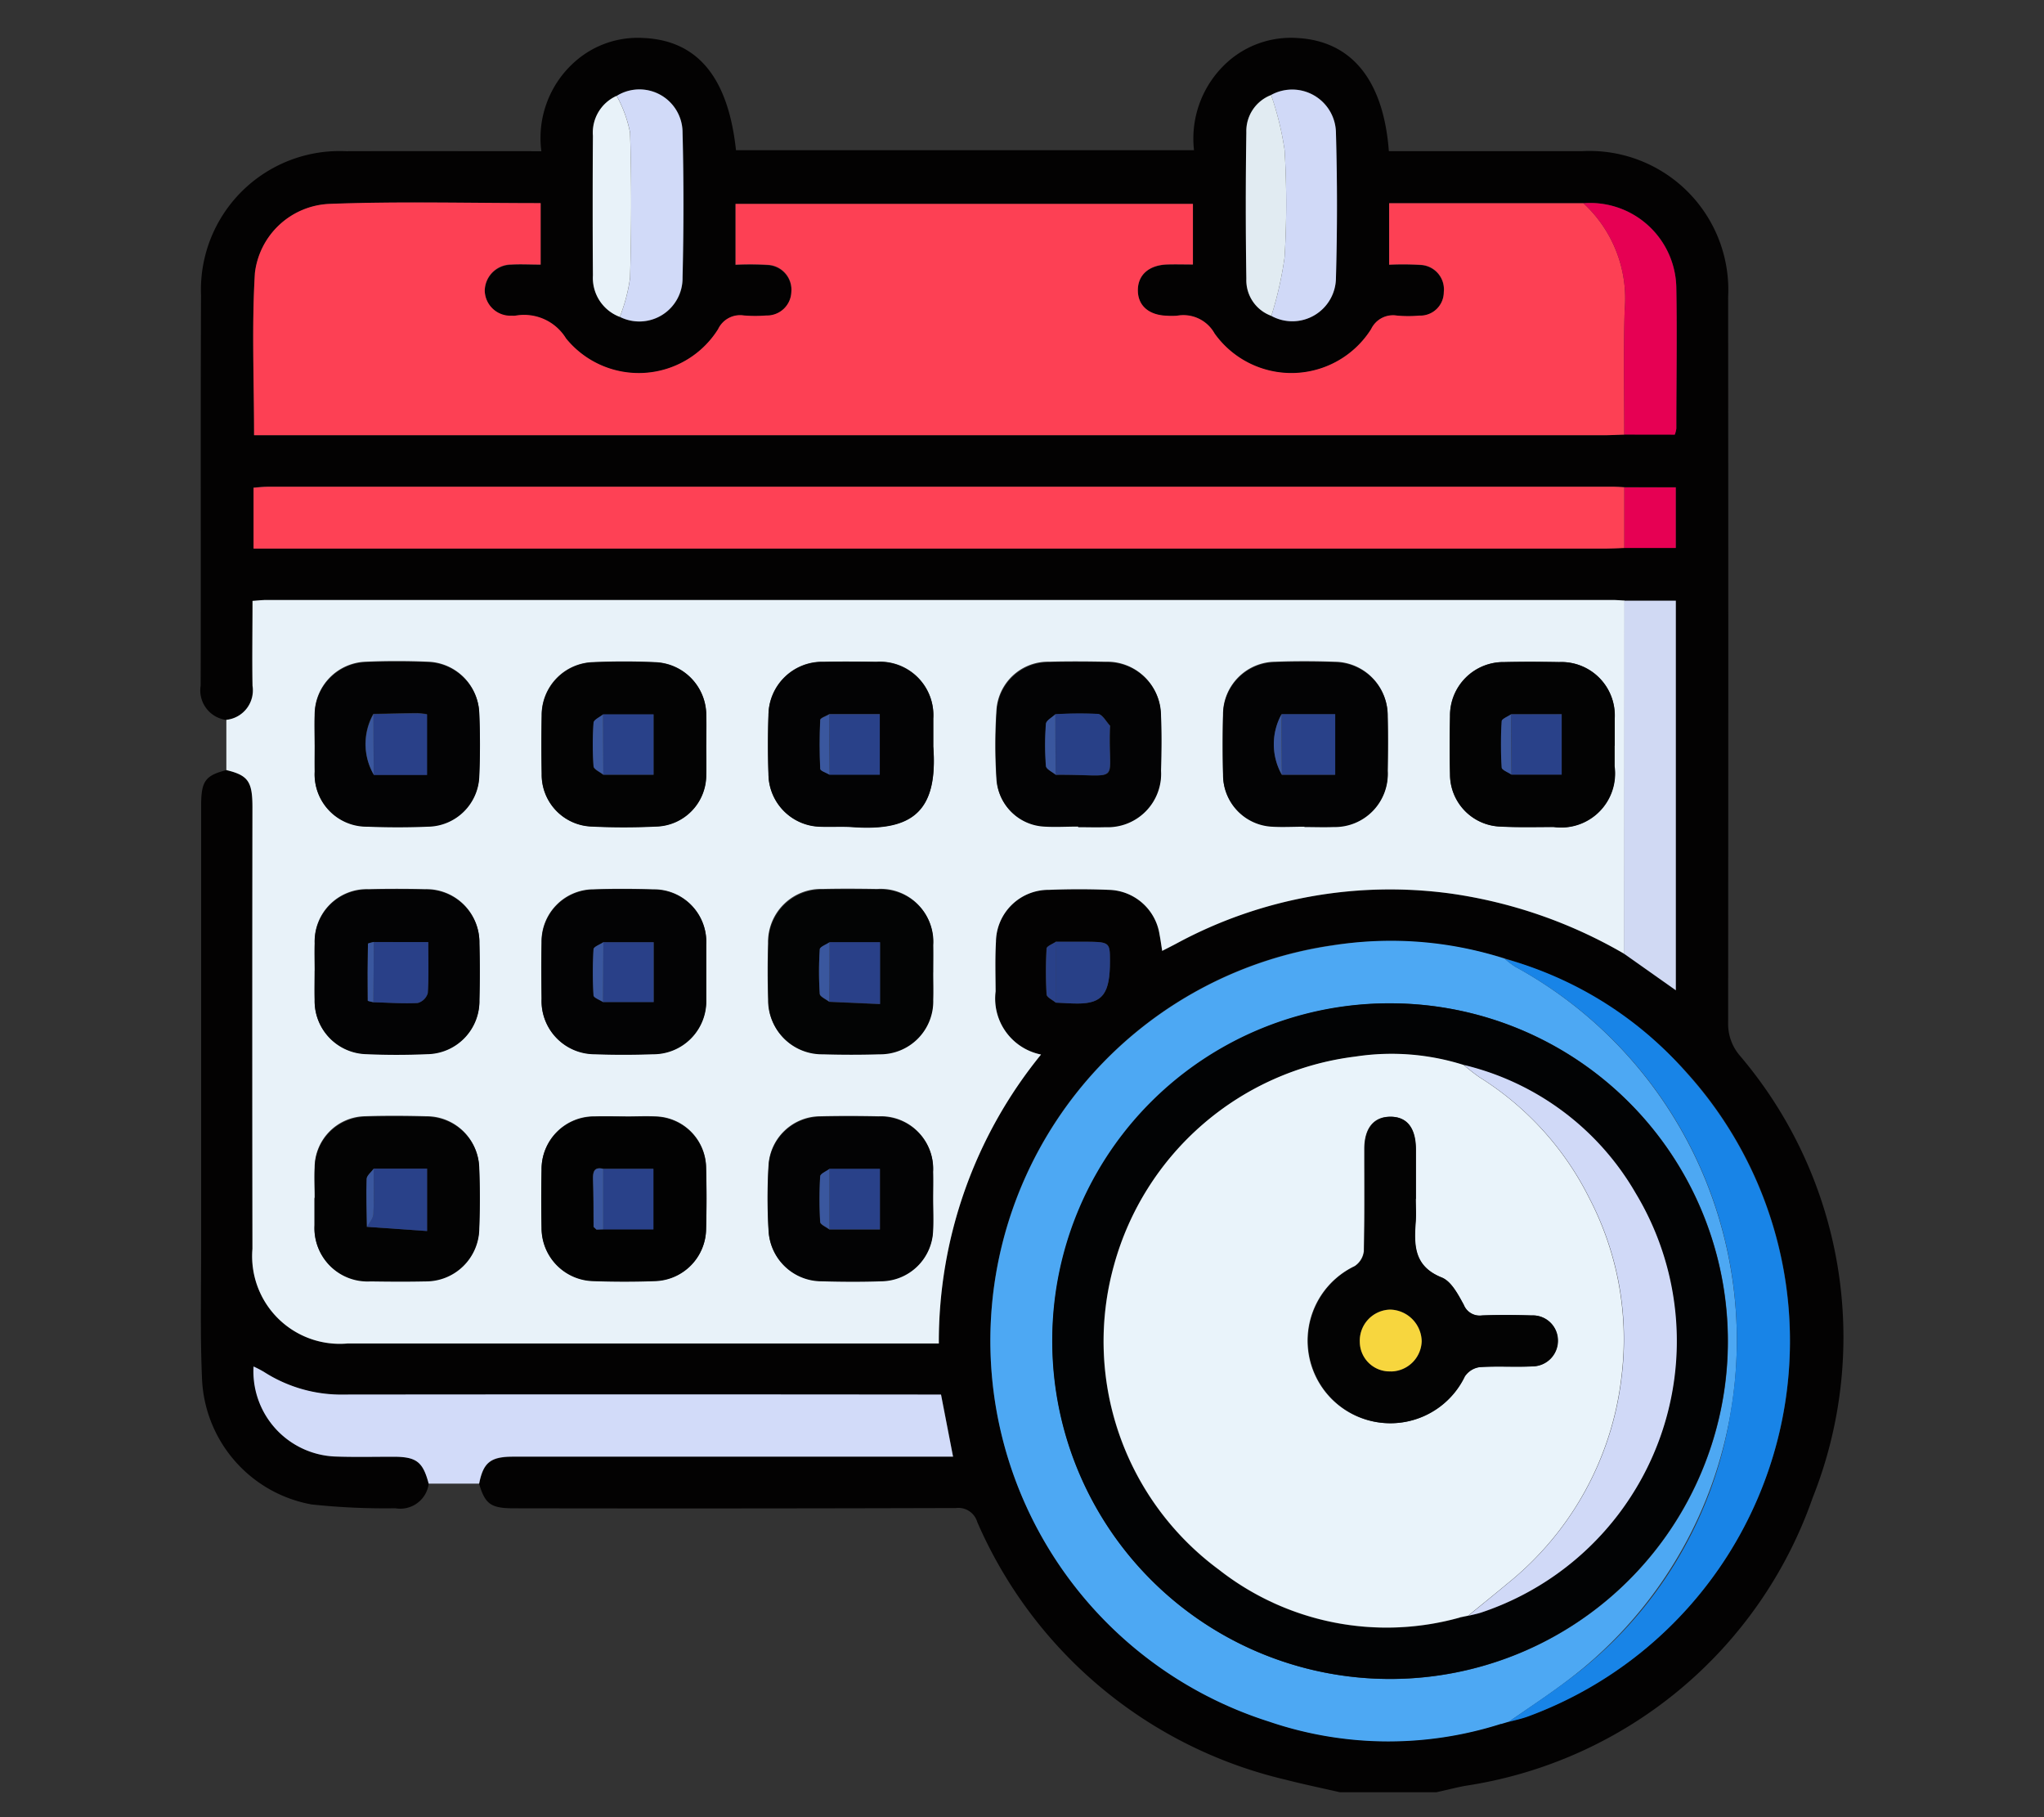 <svg xmlns="http://www.w3.org/2000/svg" width="54" height="48" viewBox="0 0 54 48">
  <rect x="0" y="0" width="54" height="48" fill="#333333" stroke="none"/>
  <g id="Grupo_957167" data-name="Grupo 957167" transform="translate(9624 8402)">
    <rect id="Rectángulo_52993" data-name="Rectángulo 52993" width="54" height="48" transform="translate(-9624 -8402)" fill="none"/>
    <g id="Grupo_957166" data-name="Grupo 957166" transform="translate(-9631.045 -8401.672)">
      <g id="Grupo_957162" data-name="Grupo 957162" transform="translate(12.349 0.672)">
        <path id="Trazado_157389" data-name="Trazado 157389" d="M18.371,38.867a.758.758,0,0,1-.883.645,18.352,18.352,0,0,1-2.207-.1,3.524,3.524,0,0,1-2.9-3.348c-.048-1.129-.022-2.261-.022-3.392q0-5.858,0-11.716c0-.651.107-.8.668-.942.572.138.689.3.689.974q0,5.836,0,11.672a2.315,2.315,0,0,0,2.517,2.5H31.847a12.015,12.015,0,0,1,2.7-7.632,1.508,1.508,0,0,1-1.2-1.668c0-.437-.016-.876.009-1.312a1.389,1.389,0,0,1,1.4-1.371c.527-.018,1.056-.02,1.583,0a1.391,1.391,0,0,1,1.34,1.186c.025.131.043.262.069.427.142-.073.261-.132.378-.195a11.856,11.856,0,0,1,7.254-1.318,12.636,12.636,0,0,1,4.572,1.589l1.367.965V15.539H49.959c-.105-.006-.21-.016-.315-.016q-17.78,0-35.56,0c-.116,0-.233.015-.371.024,0,.766-.01,1.5,0,2.242a.783.783,0,0,1-.692.9.789.789,0,0,1-.675-.909c.01-3.438-.006-6.876.01-10.314a3.663,3.663,0,0,1,3.831-3.8c1.7-.005,3.4,0,5.16,0A2.692,2.692,0,0,1,22.3,1.244a2.5,2.5,0,0,1,1.719-.57c1.443.054,2.262,1.028,2.47,2.965h12.1a2.719,2.719,0,0,1,1-2.426A2.515,2.515,0,0,1,41.317.676c1.433.078,2.278,1.108,2.42,2.989h1.746c1.116,0,2.232,0,3.348,0A3.669,3.669,0,0,1,52.7,7.521q.009,9.591,0,19.181a1.285,1.285,0,0,0,.308.852,11.473,11.473,0,0,1,1.924,11.684,11.537,11.537,0,0,1-9.185,7.607c-.254.049-.5.113-.757.169H42.447c-.489-.112-.981-.214-1.466-.339a11.815,11.815,0,0,1-8.118-6.8.52.52,0,0,0-.562-.369q-5.839.017-11.678.007c-.61,0-.759-.108-.92-.644.111-.559.3-.714.9-.714q5.562,0,11.124,0h.5l-.318-1.64H31.4q-7.619,0-15.238,0a3.782,3.782,0,0,1-2.137-.6,3.008,3.008,0,0,0-.272-.141,2.251,2.251,0,0,0,2.127,2.372c.527.021,1.055,0,1.582.007.594,0,.762.138.914.716M34.938,24.548c-.086.06-.242.116-.246.181a10.288,10.288,0,0,0,0,1.209c0,.077.157.145.241.217.195.009.39.025.585.024.659,0,.853-.263.85-1.125,0-.507,0-.508-.753-.507h-.677M23.337,2.206a1.061,1.061,0,0,0-.624,1.051q-.014,1.846,0,3.691a1.1,1.1,0,0,0,.71,1.095,1.142,1.142,0,0,0,1.656-1.035c.029-1.277.031-2.555,0-3.831a1.139,1.139,0,0,0-1.74-.971m17.288-.025a1.019,1.019,0,0,0-.656.986q-.026,1.935,0,3.871a1,1,0,0,0,.66.977,1.152,1.152,0,0,0,1.707-1q.054-1.916,0-3.835a1.156,1.156,0,0,0-1.713-1m6.28,42.966,0,0c.173-.048.352-.083.52-.146a10.565,10.565,0,0,0,4.2-16.979,10.7,10.7,0,0,0-9.383-3.383,10.553,10.553,0,0,0-1.678,20.5,9.77,9.77,0,0,0,6.132.062l.208-.062m3.051-32.6c-.09,0-.18-.014-.271-.014q-17.783,0-35.567,0c-.128,0-.257.017-.376.026v1.608H49.461c.166,0,.331-.011.5-.016h1.357v-1.6Zm0-1.393h1.337a.775.775,0,0,0,.04-.157c0-1.233.019-2.465,0-3.7A2.277,2.277,0,0,0,48.877,5.04H43.743V6.669a7.735,7.735,0,0,1,.844.006.647.647,0,0,1,.6.717.622.622,0,0,1-.646.622,3.313,3.313,0,0,1-.588,0,.639.639,0,0,0-.686.356,2.492,2.492,0,0,1-4.136.116.944.944,0,0,0-.994-.469,1.916,1.916,0,0,1-.271,0c-.467-.015-.753-.261-.762-.654-.009-.415.281-.684.77-.7.222-.008.444,0,.685,0V5.06H26.474V6.672a7.779,7.779,0,0,1,.874.006.656.656,0,0,1,.6.719.645.645,0,0,1-.66.617,3.742,3.742,0,0,1-.588,0,.643.643,0,0,0-.687.36A2.474,2.474,0,0,1,22,8.62a1.3,1.3,0,0,0-1.342-.6.5.5,0,0,1-.09,0,.678.678,0,0,1-.716-.659.7.7,0,0,1,.694-.692c.252-.018.506,0,.783,0V5.041c-1.873,0-3.726-.05-5.575.02a2.072,2.072,0,0,0-1.973,1.822c-.086,1.408-.022,2.825-.022,4.284H49.414c.181,0,.361-.01.542-.016" transform="translate(-12.349 -0.672)" fill="#030202"/>
        <path id="Trazado_157390" data-name="Trazado 157390" d="M54.858,132.857a12.634,12.634,0,0,0-4.572-1.589,11.855,11.855,0,0,0-7.254,1.318c-.117.063-.236.122-.378.195-.026-.164-.044-.3-.069-.427a1.391,1.391,0,0,0-1.34-1.185c-.527-.022-1.056-.021-1.583,0a1.389,1.389,0,0,0-1.4,1.371c-.025.436-.012.874-.009,1.311a1.508,1.508,0,0,0,1.2,1.668,12.015,12.015,0,0,0-2.7,7.632H21.136a2.315,2.315,0,0,1-2.517-2.5q-.009-5.836,0-11.672c0-.675-.117-.836-.689-.974q0-.664,0-1.327a.783.783,0,0,0,.692-.9c-.013-.738,0-1.476,0-2.242.138-.009.254-.024.371-.024h35.56c.105,0,.21.011.315.016q0,4.663-.006,9.325m-.255-5.495c0-.241,0-.482,0-.723a1.411,1.411,0,0,0-1.468-1.484c-.482-.008-.965-.011-1.447,0a1.412,1.412,0,0,0-1.436,1.429c-.01.512-.012,1.025,0,1.537a1.379,1.379,0,0,0,1.336,1.378c.466.024.934.014,1.4.011A1.426,1.426,0,0,0,54.6,127.9c0-.181,0-.362,0-.542m-23.994-.027c0-.256.006-.512,0-.769a1.4,1.4,0,0,0-1.359-1.409c-.542-.024-1.086-.024-1.627,0a1.4,1.4,0,0,0-1.361,1.408q-.015.768,0,1.537a1.367,1.367,0,0,0,1.316,1.393c.571.028,1.146.027,1.717,0a1.359,1.359,0,0,0,1.313-1.348c.01-.271,0-.542,0-.814m0,6c0-.241,0-.482,0-.723a1.382,1.382,0,0,0-1.4-1.452c-.527-.016-1.056-.018-1.582,0a1.379,1.379,0,0,0-1.367,1.394c-.011.5-.008.995,0,1.492a1.4,1.4,0,0,0,1.4,1.46c.512.02,1.025.018,1.537,0a1.4,1.4,0,0,0,1.411-1.449c0-.241,0-.482,0-.723m5.993,6h0c0-.241.005-.482,0-.723a1.38,1.38,0,0,0-1.439-1.456c-.512-.01-1.025-.012-1.537,0a1.376,1.376,0,0,0-1.368,1.3,14.2,14.2,0,0,0,0,1.717,1.4,1.4,0,0,0,1.4,1.328c.527.014,1.056.017,1.582,0a1.385,1.385,0,0,0,1.362-1.354c.013-.271,0-.542,0-.814m9.811-9.84v.007c.256,0,.513.009.769,0a1.4,1.4,0,0,0,1.431-1.475c.007-.482.011-.965,0-1.447a1.411,1.411,0,0,0-1.393-1.428c-.527-.018-1.056-.02-1.582,0a1.392,1.392,0,0,0-1.373,1.392q-.018.791,0,1.582a1.361,1.361,0,0,0,1.291,1.367c.285.02.572,0,.859,0m-5.985,0v.012c.241,0,.483.007.723,0a1.41,1.41,0,0,0,1.465-1.492c.011-.482.018-.965,0-1.446a1.414,1.414,0,0,0-1.453-1.416c-.5-.01-.995-.013-1.492,0a1.368,1.368,0,0,0-1.393,1.272,13.883,13.883,0,0,0,0,1.851,1.325,1.325,0,0,0,1.244,1.215c.3.023.6,0,.9,0m-3.823,3.856c0-.241,0-.482,0-.723a1.384,1.384,0,0,0-1.474-1.468c-.482-.008-.965-.011-1.447,0a1.4,1.4,0,0,0-1.434,1.428q-.022.745,0,1.492a1.415,1.415,0,0,0,1.439,1.43q.745.023,1.492,0a1.4,1.4,0,0,0,1.423-1.436c.007-.241,0-.482,0-.723m-16.338,5.963h0c0,.241,0,.482,0,.723a1.4,1.4,0,0,0,1.477,1.472c.482.005.965.01,1.447,0a1.41,1.41,0,0,0,1.426-1.394c.019-.527.02-1.055,0-1.582a1.389,1.389,0,0,0-1.394-1.37c-.542-.014-1.086-.017-1.627,0a1.36,1.36,0,0,0-1.324,1.335c-.012.271,0,.542,0,.814m0-11.982c0,.241,0,.482,0,.723a1.374,1.374,0,0,0,1.4,1.447c.527.018,1.056.018,1.582,0a1.377,1.377,0,0,0,1.365-1.352c.024-.541.024-1.086,0-1.627a1.4,1.4,0,0,0-1.363-1.364c-.542-.023-1.086-.023-1.627,0a1.4,1.4,0,0,0-1.357,1.408c-.007.256,0,.512,0,.769m0,5.976c0,.256-.005.512,0,.769a1.394,1.394,0,0,0,1.379,1.432c.526.023,1.056.022,1.582,0a1.4,1.4,0,0,0,1.391-1.429q.02-.745,0-1.492a1.4,1.4,0,0,0-1.434-1.425q-.746-.018-1.492,0a1.379,1.379,0,0,0-1.425,1.424c-.006.241,0,.482,0,.723m8.21,3.854v0c-.271,0-.543-.008-.814,0a1.388,1.388,0,0,0-1.4,1.406q-.015.768,0,1.537a1.4,1.4,0,0,0,1.366,1.4c.542.019,1.086.02,1.628,0a1.39,1.39,0,0,0,1.352-1.367q.022-.813,0-1.627a1.371,1.371,0,0,0-1.316-1.347c-.271-.014-.542,0-.814,0m8.131-9.787c0-.241,0-.482,0-.723a1.412,1.412,0,0,0-1.5-1.5c-.467-.005-.935-.009-1.4,0a1.418,1.418,0,0,0-1.454,1.416c-.017.512-.018,1.025,0,1.537a1.4,1.4,0,0,0,1.371,1.4c.286.015.574-.009.859.011,1.584.111,2.252-.426,2.123-2.137" transform="translate(-17.254 -108.664)" fill="#e8f2f9"/>
        <path id="Trazado_157391" data-name="Trazado 157391" d="M28.528,294.1c-.152-.578-.32-.712-.914-.716-.528,0-1.056.013-1.582-.007A2.251,2.251,0,0,1,23.9,291a3.019,3.019,0,0,1,.272.141,3.782,3.782,0,0,0,2.137.6q7.619-.008,15.238,0h.515l.318,1.64H30.76c-.6,0-.789.154-.9.714l-1.332,0" transform="translate(-22.506 -255.905)" fill="#d2dbf9"/>
        <path id="Trazado_157392" data-name="Trazado 157392" d="M60.029,42.795c-.181.005-.361.016-.542.016H23.829c0-1.46-.064-2.877.022-4.284A2.072,2.072,0,0,1,25.825,36.7c1.849-.07,3.7-.02,5.575-.02v1.622c-.277,0-.531-.015-.783,0a.7.7,0,0,0-.694.692.678.678,0,0,0,.716.659.5.5,0,0,0,.09,0,1.3,1.3,0,0,1,1.342.6,2.474,2.474,0,0,0,4.018-.245.643.643,0,0,1,.687-.36,3.742,3.742,0,0,0,.588,0,.645.645,0,0,0,.66-.617.656.656,0,0,0-.6-.719,7.78,7.78,0,0,0-.874-.006V36.7H48.633v1.6c-.241,0-.463-.007-.685,0-.489.019-.779.287-.77.7.009.393.294.638.762.654a1.917,1.917,0,0,0,.271,0,.943.943,0,0,1,.994.469,2.492,2.492,0,0,0,4.136-.116.639.639,0,0,1,.686-.356,3.312,3.312,0,0,0,.588,0,.622.622,0,0,0,.646-.622.647.647,0,0,0-.6-.717,7.734,7.734,0,0,0-.844-.006V36.684H58.95a3.423,3.423,0,0,1,1.089,2.827c-.032,1.094-.009,2.189-.01,3.284" transform="translate(-22.421 -32.315)" fill="#fd4054"/>
        <path id="Trazado_157393" data-name="Trazado 157393" d="M198.375,218.663a9.772,9.772,0,0,1-6.132-.062,10.553,10.553,0,0,1,1.678-20.5,9.781,9.781,0,0,1,4.554.348,2.389,2.389,0,0,0,.278.212,11.254,11.254,0,0,1,1.4,18.843c-.507.387-1.043.737-1.565,1.1l0,0-.208.062m-2.9-19.035a8.923,8.923,0,1,0,8.894,8.929,8.923,8.923,0,0,0-8.894-8.929" transform="translate(-164.027 -174.127)" fill="#4da8f3"/>
        <path id="Trazado_157394" data-name="Trazado 157394" d="M60.1,100.372c-.165.006-.331.016-.5.016H23.884V98.781c.119-.008.248-.025.376-.026q17.783,0,35.567,0c.09,0,.18.009.271.014q0,.8,0,1.6" transform="translate(-22.489 -86.897)" fill="#fe4155"/>
        <path id="Trazado_157395" data-name="Trazado 157395" d="M297.4,221.993c.522-.367,1.058-.717,1.565-1.1a10.912,10.912,0,0,0,4.3-7.109,11.211,11.211,0,0,0-5.7-11.735,2.417,2.417,0,0,1-.278-.212,9.85,9.85,0,0,1,4.829,3.035,10.565,10.565,0,0,1-4.2,16.979c-.168.063-.346.1-.52.146" transform="translate(-262.843 -177.514)" fill="#1884e7"/>
        <path id="Trazado_157396" data-name="Trazado 157396" d="M323.4,132.976q0-4.663.006-9.325h1.362v10.29l-1.367-.965" transform="translate(-285.799 -108.784)" fill="#d0d9f3"/>
        <path id="Trazado_157397" data-name="Trazado 157397" d="M246.247,12.236a1.156,1.156,0,0,1,1.713,1q.055,1.916,0,3.835a1.152,1.152,0,0,1-1.707,1,9.414,9.414,0,0,0,.35-1.549,23.389,23.389,0,0,0,0-2.833,8.011,8.011,0,0,0-.356-1.452" transform="translate(-217.97 -10.727)" fill="#d0d9f7"/>
        <path id="Trazado_157398" data-name="Trazado 157398" d="M103.243,12.238a1.139,1.139,0,0,1,1.74.971c.033,1.276.031,2.555,0,3.831a1.143,1.143,0,0,1-1.656,1.035,4.539,4.539,0,0,0,.271-1.032c.033-1.277.038-2.556,0-3.832a3.353,3.353,0,0,0-.353-.973" transform="translate(-92.255 -10.705)" fill="#d1daf8"/>
        <path id="Trazado_157399" data-name="Trazado 157399" d="M315.582,42.9c0-1.095-.022-2.19.01-3.284a3.423,3.423,0,0,0-1.089-2.827,2.277,2.277,0,0,1,2.454,2.256c.022,1.232,0,2.465,0,3.7a.774.774,0,0,1-.04.157Z" transform="translate(-277.975 -32.42)" fill="#e60053"/>
        <path id="Trazado_157400" data-name="Trazado 157400" d="M241.385,13.154a8.011,8.011,0,0,1,.356,1.452,23.4,23.4,0,0,1,0,2.833,9.413,9.413,0,0,1-.35,1.549,1,1,0,0,1-.66-.977q-.03-1.935,0-3.87a1.019,1.019,0,0,1,.656-.986" transform="translate(-213.108 -11.645)" fill="#e1ebf2"/>
        <path id="Trazado_157401" data-name="Trazado 157401" d="M98.656,13.358a3.353,3.353,0,0,1,.353.973c.041,1.276.037,2.555,0,3.832a4.539,4.539,0,0,1-.271,1.032,1.1,1.1,0,0,1-.71-1.095q-.013-1.846,0-3.692a1.061,1.061,0,0,1,.624-1.051" transform="translate(-87.668 -11.824)" fill="#e8f2f9"/>
        <path id="Trazado_157402" data-name="Trazado 157402" d="M199.168,198.161h.677c.751,0,.751,0,.753.507,0,.862-.191,1.122-.85,1.125-.195,0-.39-.016-.585-.024q0-.8,0-1.607" transform="translate(-176.578 -174.285)" fill="#284087"/>
        <path id="Trazado_157403" data-name="Trazado 157403" d="M323.431,100.48q0-.8,0-1.6h1.358v1.6Z" transform="translate(-285.822 -87.005)" fill="#e60053"/>
        <path id="Trazado_157404" data-name="Trazado 157404" d="M197.285,198.169q0,.8,0,1.607c-.084-.072-.236-.14-.241-.217a10.283,10.283,0,0,1,0-1.209c0-.065.16-.121.246-.181" transform="translate(-174.696 -174.293)" fill="#294189"/>
        <path id="Trazado_157405" data-name="Trazado 157405" d="M296.47,368.617l.208-.062-.208.062" transform="translate(-262.122 -324.08)" fill="#1884e7"/>
        <path id="Trazado_157406" data-name="Trazado 157406" d="M289.6,139.235c0,.181,0,.362,0,.542a1.426,1.426,0,0,1-1.612,1.606c-.467,0-.935.013-1.4-.011a1.379,1.379,0,0,1-1.336-1.378c-.014-.512-.011-1.025,0-1.537a1.411,1.411,0,0,1,1.436-1.43c.482-.012.965-.009,1.447,0a1.411,1.411,0,0,1,1.468,1.484c0,.241,0,.482,0,.723m-2.731-.831c-.088.062-.247.12-.251.188a10.288,10.288,0,0,0,0,1.218c0,.068.168.126.258.189H288.2V138.4Z" transform="translate(-252.247 -120.537)" fill="#030303"/>
        <path id="Trazado_157407" data-name="Trazado 157407" d="M91.136,139.157c0,.271.008.543,0,.814a1.359,1.359,0,0,1-1.313,1.348c-.571.027-1.146.028-1.717,0a1.367,1.367,0,0,1-1.316-1.393q-.015-.768,0-1.537a1.4,1.4,0,0,1,1.361-1.408c.542-.023,1.086-.024,1.627,0a1.4,1.4,0,0,1,1.359,1.409c.007.256,0,.512,0,.769m-2.727-.8c-.088.073-.247.141-.252.22a8.162,8.162,0,0,0,0,1.15c.006.08.168.149.258.223h1.327v-1.593Z" transform="translate(-77.781 -120.485)" fill="#030303"/>
        <path id="Trazado_157408" data-name="Trazado 157408" d="M91.142,188.875c0,.241,0,.482,0,.723a1.4,1.4,0,0,1-1.411,1.449c-.512.018-1.025.019-1.537,0a1.4,1.4,0,0,1-1.4-1.46c-.006-.5-.01-.995,0-1.492A1.379,1.379,0,0,1,88.16,186.7c.527-.02,1.055-.017,1.582,0a1.382,1.382,0,0,1,1.4,1.452c0,.241,0,.482,0,.723m-2.719-.787c-.091.062-.255.119-.259.186a10.393,10.393,0,0,0,0,1.217c0,.064.163.118.251.177h1.339v-1.58Z" transform="translate(-77.787 -164.199)" fill="#030304"/>
        <path id="Trazado_157409" data-name="Trazado 157409" d="M140.621,238.517c0,.271.011.543,0,.814a1.385,1.385,0,0,1-1.362,1.354c-.527.018-1.055.015-1.582,0a1.4,1.4,0,0,1-1.4-1.328,14.175,14.175,0,0,1,0-1.717,1.376,1.376,0,0,1,1.368-1.3c.512-.016,1.025-.014,1.537,0a1.38,1.38,0,0,1,1.439,1.456c.006.241,0,.482,0,.723h0m-2.74-.8c-.086.066-.242.128-.246.2a10.1,10.1,0,0,0,0,1.2c0,.071.158.133.243.2h1.338v-1.6Z" transform="translate(-121.273 -207.84)" fill="#030304"/>
        <path id="Trazado_157410" data-name="Trazado 157410" d="M237.846,141.339c-.286,0-.574.017-.859,0a1.361,1.361,0,0,1-1.291-1.367q-.02-.791,0-1.582a1.391,1.391,0,0,1,1.373-1.392c.527-.02,1.055-.018,1.582,0a1.411,1.411,0,0,1,1.393,1.428c.012.482.008.965,0,1.447a1.4,1.4,0,0,1-1.431,1.475c-.256.01-.512,0-.769,0v-.007m-.6-1.371h1.409v-1.6H237.24a1.639,1.639,0,0,0,.007,1.6" transform="translate(-208.686 -120.502)" fill="#030304"/>
        <path id="Trazado_157411" data-name="Trazado 157411" d="M188.186,141.361c-.3,0-.6.019-.9,0a1.325,1.325,0,0,1-1.244-1.215,13.885,13.885,0,0,1,0-1.851,1.368,1.368,0,0,1,1.393-1.272c.5-.014.995-.011,1.492,0a1.414,1.414,0,0,1,1.453,1.416c.021.481.014.964,0,1.446a1.41,1.41,0,0,1-1.465,1.492c-.241.008-.482,0-.723,0v-.012m-.589-1.37c1.8-.016,1.373.3,1.432-1.254,0-.015.006-.036,0-.044-.1-.109-.2-.3-.316-.31a10.408,10.408,0,0,0-1.123.008c-.088.085-.245.164-.252.256a7.17,7.17,0,0,0,0,1.113c.007.083.169.155.259.232" transform="translate(-165.011 -120.527)" fill="#030304"/>
        <path id="Trazado_157412" data-name="Trazado 157412" d="M140.672,188.916c0,.241.006.482,0,.723a1.4,1.4,0,0,1-1.423,1.436c-.5.016-.995.015-1.492,0a1.415,1.415,0,0,1-1.439-1.43q-.022-.745,0-1.491a1.4,1.4,0,0,1,1.434-1.428c.482-.012.965-.009,1.447,0a1.384,1.384,0,0,1,1.474,1.468c.005.241,0,.482,0,.723m-2.74-.8c-.09.063-.255.122-.259.191a8.971,8.971,0,0,0,0,1.171c0,.076.164.141.251.212l1.34.059v-1.632Z" transform="translate(-121.321 -164.226)" fill="#030404"/>
        <path id="Trazado_157413" data-name="Trazado 157413" d="M37.245,238.49c0-.271-.01-.543,0-.814a1.36,1.36,0,0,1,1.324-1.336c.542-.02,1.085-.017,1.627,0a1.389,1.389,0,0,1,1.394,1.37c.021.526.02,1.055,0,1.582a1.41,1.41,0,0,1-1.426,1.394c-.482.011-.965.007-1.447,0a1.4,1.4,0,0,1-1.477-1.472c0-.241,0-.482,0-.723Zm1.377.754,1.589.111v-1.648H38.8c-.065.09-.181.179-.185.272-.015.421,0,.843.007,1.265" transform="translate(-34.232 -207.838)" fill="#030303"/>
        <path id="Trazado_157414" data-name="Trazado 157414" d="M37.237,139.16c0-.256-.006-.513,0-.769a1.4,1.4,0,0,1,1.358-1.408c.542-.023,1.086-.023,1.627,0a1.4,1.4,0,0,1,1.363,1.364c.023.541.023,1.086,0,1.627a1.377,1.377,0,0,1-1.365,1.352c-.526.022-1.055.022-1.582,0a1.374,1.374,0,0,1-1.4-1.447c-.005-.241,0-.482,0-.723m1.56.795H40.2v-1.6a2.146,2.146,0,0,0-.248-.028c-.389,0-.778.014-1.168.021a1.616,1.616,0,0,0,.008,1.6" transform="translate(-34.226 -120.489)" fill="#030304"/>
        <path id="Trazado_157415" data-name="Trazado 157415" d="M37.24,188.866c0-.241-.005-.482,0-.723a1.379,1.379,0,0,1,1.425-1.424q.746-.018,1.492,0a1.4,1.4,0,0,1,1.434,1.425q.02.745,0,1.492a1.4,1.4,0,0,1-1.391,1.429c-.526.023-1.056.024-1.582,0a1.4,1.4,0,0,1-1.379-1.432c-.006-.256,0-.512,0-.769M38.8,188.1c-.054.016-.154.032-.154.049q-.015.748-.005,1.5c0,.015.1.029.149.043.391.011.783.04,1.172.02a.381.381,0,0,0,.264-.26c.029-.431.013-.865.013-1.348Z" transform="translate(-34.229 -164.219)" fill="#030304"/>
        <path id="Trazado_157416" data-name="Trazado 157416" d="M89,236.376c.271,0,.543-.012.814,0a1.371,1.371,0,0,1,1.316,1.347q.023.813,0,1.627a1.39,1.39,0,0,1-1.352,1.367c-.542.02-1.086.019-1.628,0a1.4,1.4,0,0,1-1.366-1.4q-.016-.768,0-1.537a1.388,1.388,0,0,1,1.4-1.406c.271-.009.543,0,.814,0v0m-.844,2.907.076.072.176-.006h1.331v-1.6H88.413c-.24-.057-.277.076-.272.273.011.42.011.839.016,1.259" transform="translate(-77.781 -207.876)" fill="#020202"/>
        <path id="Trazado_157417" data-name="Trazado 157417" d="M140.663,139.258c.129,1.712-.539,2.248-2.124,2.137-.285-.02-.573,0-.859-.011a1.4,1.4,0,0,1-1.371-1.4c-.018-.512-.018-1.025,0-1.537a1.418,1.418,0,0,1,1.454-1.416c.467-.01.935-.006,1.4,0a1.412,1.412,0,0,1,1.5,1.5c0,.241,0,.482,0,.723m-2.748-.848c-.084.051-.237.1-.24.153-.02.429-.019.86,0,1.289,0,.056.16.1.245.155h1.329v-1.6h-1.336" transform="translate(-121.311 -120.545)" fill="#030304"/>
        <path id="Trazado_157418" data-name="Trazado 157418" d="M207.4,211.618a8.923,8.923,0,1,1-8.954,8.879,8.9,8.9,0,0,1,8.954-8.879m2.026,16.18.009,0c.116-.029.235-.051.348-.089a7.56,7.56,0,0,0,4.069-11.07,7.17,7.17,0,0,0-4.54-3.389,6.31,6.31,0,0,0-2.858-.222,7.571,7.571,0,0,0-6.38,5.514,7.494,7.494,0,0,0,2.773,8.04,7.176,7.176,0,0,0,6.367,1.263l.211-.044" transform="translate(-175.951 -186.116)" fill="#020304"/>
        <path id="Trazado_157419" data-name="Trazado 157419" d="M298.707,148.467h1.335v1.594h-1.329q0-.8-.007-1.594" transform="translate(-264.088 -130.6)" fill="#294189"/>
        <path id="Trazado_157420" data-name="Trazado 157420" d="M296.749,148.467q0,.8.007,1.594c-.09-.063-.253-.121-.258-.189a10.3,10.3,0,0,1,0-1.218c0-.067.164-.125.251-.188" transform="translate(-262.131 -130.6)" fill="#3a579e"/>
        <path id="Trazado_157421" data-name="Trazado 157421" d="M100.26,148.476h1.334v1.593h-1.327l-.007-1.593" transform="translate(-89.632 -130.607)" fill="#294189"/>
        <path id="Trazado_157422" data-name="Trazado 157422" d="M98.279,148.476l.007,1.593c-.09-.074-.253-.143-.258-.223a8.161,8.161,0,0,1,0-1.15c.005-.079.164-.147.252-.22" transform="translate(-87.651 -130.607)" fill="#3a579e"/>
        <path id="Trazado_157423" data-name="Trazado 157423" d="M100.257,198.275h1.329v1.58h-1.339q0-.79.009-1.58" transform="translate(-89.622 -174.386)" fill="#294088"/>
        <path id="Trazado_157424" data-name="Trazado 157424" d="M98.308,198.275l-.009,1.58c-.087-.059-.247-.114-.251-.177a10.393,10.393,0,0,1,0-1.217c0-.067.169-.124.259-.186" transform="translate(-87.672 -174.386)" fill="#3a579e"/>
        <path id="Trazado_157425" data-name="Trazado 157425" d="M149.7,247.772h1.335v1.6H149.7q0-.8,0-1.6" transform="translate(-133.093 -217.899)" fill="#294189"/>
        <path id="Trazado_157426" data-name="Trazado 157426" d="M147.806,247.772q0,.8,0,1.6c-.085-.066-.239-.129-.243-.2a10.1,10.1,0,0,1,0-1.2c0-.071.16-.133.246-.2" transform="translate(-131.198 -217.899)" fill="#3a579e"/>
        <path id="Trazado_157427" data-name="Trazado 157427" d="M248.54,148.436h1.417v1.6h-1.409q0-.8-.007-1.6" transform="translate(-219.986 -130.572)" fill="#294189"/>
        <path id="Trazado_157428" data-name="Trazado 157428" d="M247.047,148.436q0,.8.007,1.6a1.639,1.639,0,0,1-.007-1.6" transform="translate(-218.493 -130.572)" fill="#3a579e"/>
        <path id="Trazado_157429" data-name="Trazado 157429" d="M199.109,148.28a10.377,10.377,0,0,1,1.123-.008c.114.01.212.2.316.31.008.008,0,.029,0,.044-.059,1.555.367,1.239-1.432,1.254q0-.8-.008-1.6" transform="translate(-176.531 -130.415)" fill="#284087"/>
        <path id="Trazado_157430" data-name="Trazado 157430" d="M197.121,148.443q0,.8.008,1.6c-.091-.077-.253-.148-.259-.232a7.168,7.168,0,0,1,0-1.113c.007-.091.164-.171.252-.256" transform="translate(-174.543 -130.578)" fill="#3a579e"/>
        <path id="Trazado_157431" data-name="Trazado 157431" d="M149.7,198.258h1.332v1.632l-1.34-.059q0-.787.008-1.573" transform="translate(-133.086 -174.371)" fill="#294088"/>
        <path id="Trazado_157432" data-name="Trazado 157432" d="M147.732,198.258q0,.786-.008,1.573c-.088-.07-.246-.136-.251-.211a8.971,8.971,0,0,1,0-1.171c0-.069.169-.127.259-.191" transform="translate(-131.12 -174.371)" fill="#3a579e"/>
        <path id="Trazado_157433" data-name="Trazado 157433" d="M48.84,247.754h1.411V249.4l-1.59-.111c.06-.114.166-.225.172-.341.021-.4.007-.8.007-1.2" transform="translate(-44.272 -217.883)" fill="#294189"/>
        <path id="Trazado_157434" data-name="Trazado 157434" d="M48.747,247.754c0,.4.014.8-.007,1.2-.006.117-.112.228-.172.341-.005-.422-.022-.844-.007-1.265,0-.093.12-.181.185-.272" transform="translate(-44.179 -217.883)" fill="#3a579e"/>
        <path id="Trazado_157435" data-name="Trazado 157435" d="M50.093,148.283c.389-.008.778-.017,1.168-.021a2.2,2.2,0,0,1,.248.028v1.6H50.1q0-.8-.008-1.6" transform="translate(-45.53 -130.419)" fill="#294088"/>
        <path id="Trazado_157436" data-name="Trazado 157436" d="M48.577,148.438q0,.8.008,1.6a1.616,1.616,0,0,1-.008-1.6" transform="translate(-44.014 -130.574)" fill="#3a579e"/>
        <path id="Trazado_157437" data-name="Trazado 157437" d="M50.092,198.239h1.437c0,.483.016.917-.013,1.348a.381.381,0,0,1-.264.26c-.389.02-.781-.009-1.172-.019l.011-1.589" transform="translate(-45.519 -174.354)" fill="#294088"/>
        <path id="Trazado_157438" data-name="Trazado 157438" d="M48.984,198.239l-.011,1.589c-.052-.015-.148-.028-.149-.044q-.009-.748.005-1.5c0-.018.1-.033.154-.049" transform="translate(-44.412 -174.354)" fill="#3a579e"/>
        <path id="Trazado_157439" data-name="Trazado 157439" d="M100.273,247.788H101.6v1.6H100.27q0-.8,0-1.6" transform="translate(-89.641 -217.913)" fill="#294189"/>
        <path id="Trazado_157440" data-name="Trazado 157440" d="M98.318,247.69q0,.8,0,1.6l-.176.006-.076-.072c0-.42,0-.84-.016-1.259-.005-.2.032-.331.272-.273" transform="translate(-87.686 -217.816)" fill="#3a579e"/>
        <path id="Trazado_157441" data-name="Trazado 157441" d="M98.183,260.464l.076.072-.076-.072" transform="translate(-87.806 -229.057)" fill="#294189"/>
        <path id="Trazado_157442" data-name="Trazado 157442" d="M149.688,148.451h1.336v1.6h-1.329q0-.8-.007-1.6" transform="translate(-133.085 -130.586)" fill="#294189"/>
        <path id="Trazado_157443" data-name="Trazado 157443" d="M147.839,148.451q0,.8.007,1.6c-.085-.052-.242-.1-.245-.155-.021-.429-.021-.86,0-1.289,0-.055.156-.1.24-.153" transform="translate(-131.235 -130.586)" fill="#3a579e"/>
        <path id="Trazado_157444" data-name="Trazado 157444" d="M219.108,237.586a7.176,7.176,0,0,1-6.367-1.263,7.493,7.493,0,0,1-2.773-8.04,7.571,7.571,0,0,1,6.38-5.514,6.313,6.313,0,0,1,2.858.222,5.068,5.068,0,0,0,.418.327,7.948,7.948,0,0,1,2.9,3.194,8.056,8.056,0,0,1,.846,4.75,8.209,8.209,0,0,1-3,5.42c-.346.29-.7.572-1.047.858l-.01,0-.211.044m-1.165-11.058c0-.437,0-.874,0-1.311,0-.572-.242-.866-.69-.857-.424.009-.665.307-.668.844,0,.9.009,1.809-.012,2.712a.549.549,0,0,1-.244.392,2.181,2.181,0,1,0,2.907,2.91.565.565,0,0,1,.394-.245c.465-.031.935,0,1.4-.02a.677.677,0,0,0,.665-.712.661.661,0,0,0-.689-.633c-.437-.015-.875-.018-1.311,0a.455.455,0,0,1-.487-.283c-.148-.271-.329-.619-.582-.72-.744-.3-.732-.866-.686-1.489.015-.195,0-.392,0-.588" transform="translate(-185.842 -195.861)" fill="#e9f3fa"/>
        <path id="Trazado_157445" data-name="Trazado 157445" d="M288.456,239.634c.349-.286.7-.568,1.047-.858a8.209,8.209,0,0,0,3-5.42,8.054,8.054,0,0,0-.846-4.75,7.948,7.948,0,0,0-2.9-3.194,5.092,5.092,0,0,1-.418-.327,7.17,7.17,0,0,1,4.54,3.389,7.56,7.56,0,0,1-4.069,11.071c-.113.038-.232.06-.348.089" transform="translate(-254.969 -197.955)" fill="#d0d9f7"/>
        <path id="Trazado_157446" data-name="Trazado 157446" d="M287.521,345.5l.211-.044-.211.044" transform="translate(-254.255 -303.777)" fill="#d0d9f7"/>
        <path id="Trazado_157447" data-name="Trazado 157447" d="M257.175,238.585c0,.2.012.393,0,.588-.047.623-.058,1.191.686,1.489.253.1.434.449.582.72a.455.455,0,0,0,.487.283c.436-.018.874-.014,1.311,0a.661.661,0,0,1,.689.633.677.677,0,0,1-.665.712c-.466.025-.936-.011-1.4.02a.565.565,0,0,0-.393.245,2.18,2.18,0,1,1-2.907-2.91.548.548,0,0,0,.244-.392c.022-.9.008-1.808.012-2.712,0-.537.244-.835.668-.844.447-.01.686.285.69.857,0,.437,0,.874,0,1.311m-.661,4.557a.823.823,0,0,0,.812-.8.854.854,0,0,0-.835-.834.823.823,0,0,0-.8.857.787.787,0,0,0,.82.775" transform="translate(-225.074 -207.917)" fill="#030303"/>
        <path id="Trazado_157448" data-name="Trazado 157448" d="M266.449,280.174a.787.787,0,0,1-.82-.775.823.823,0,0,1,.8-.857.853.853,0,0,1,.835.834.823.823,0,0,1-.812.8" transform="translate(-235.009 -244.949)" fill="#f7d63e"/>
      </g>
    </g>
  </g>
</svg>
